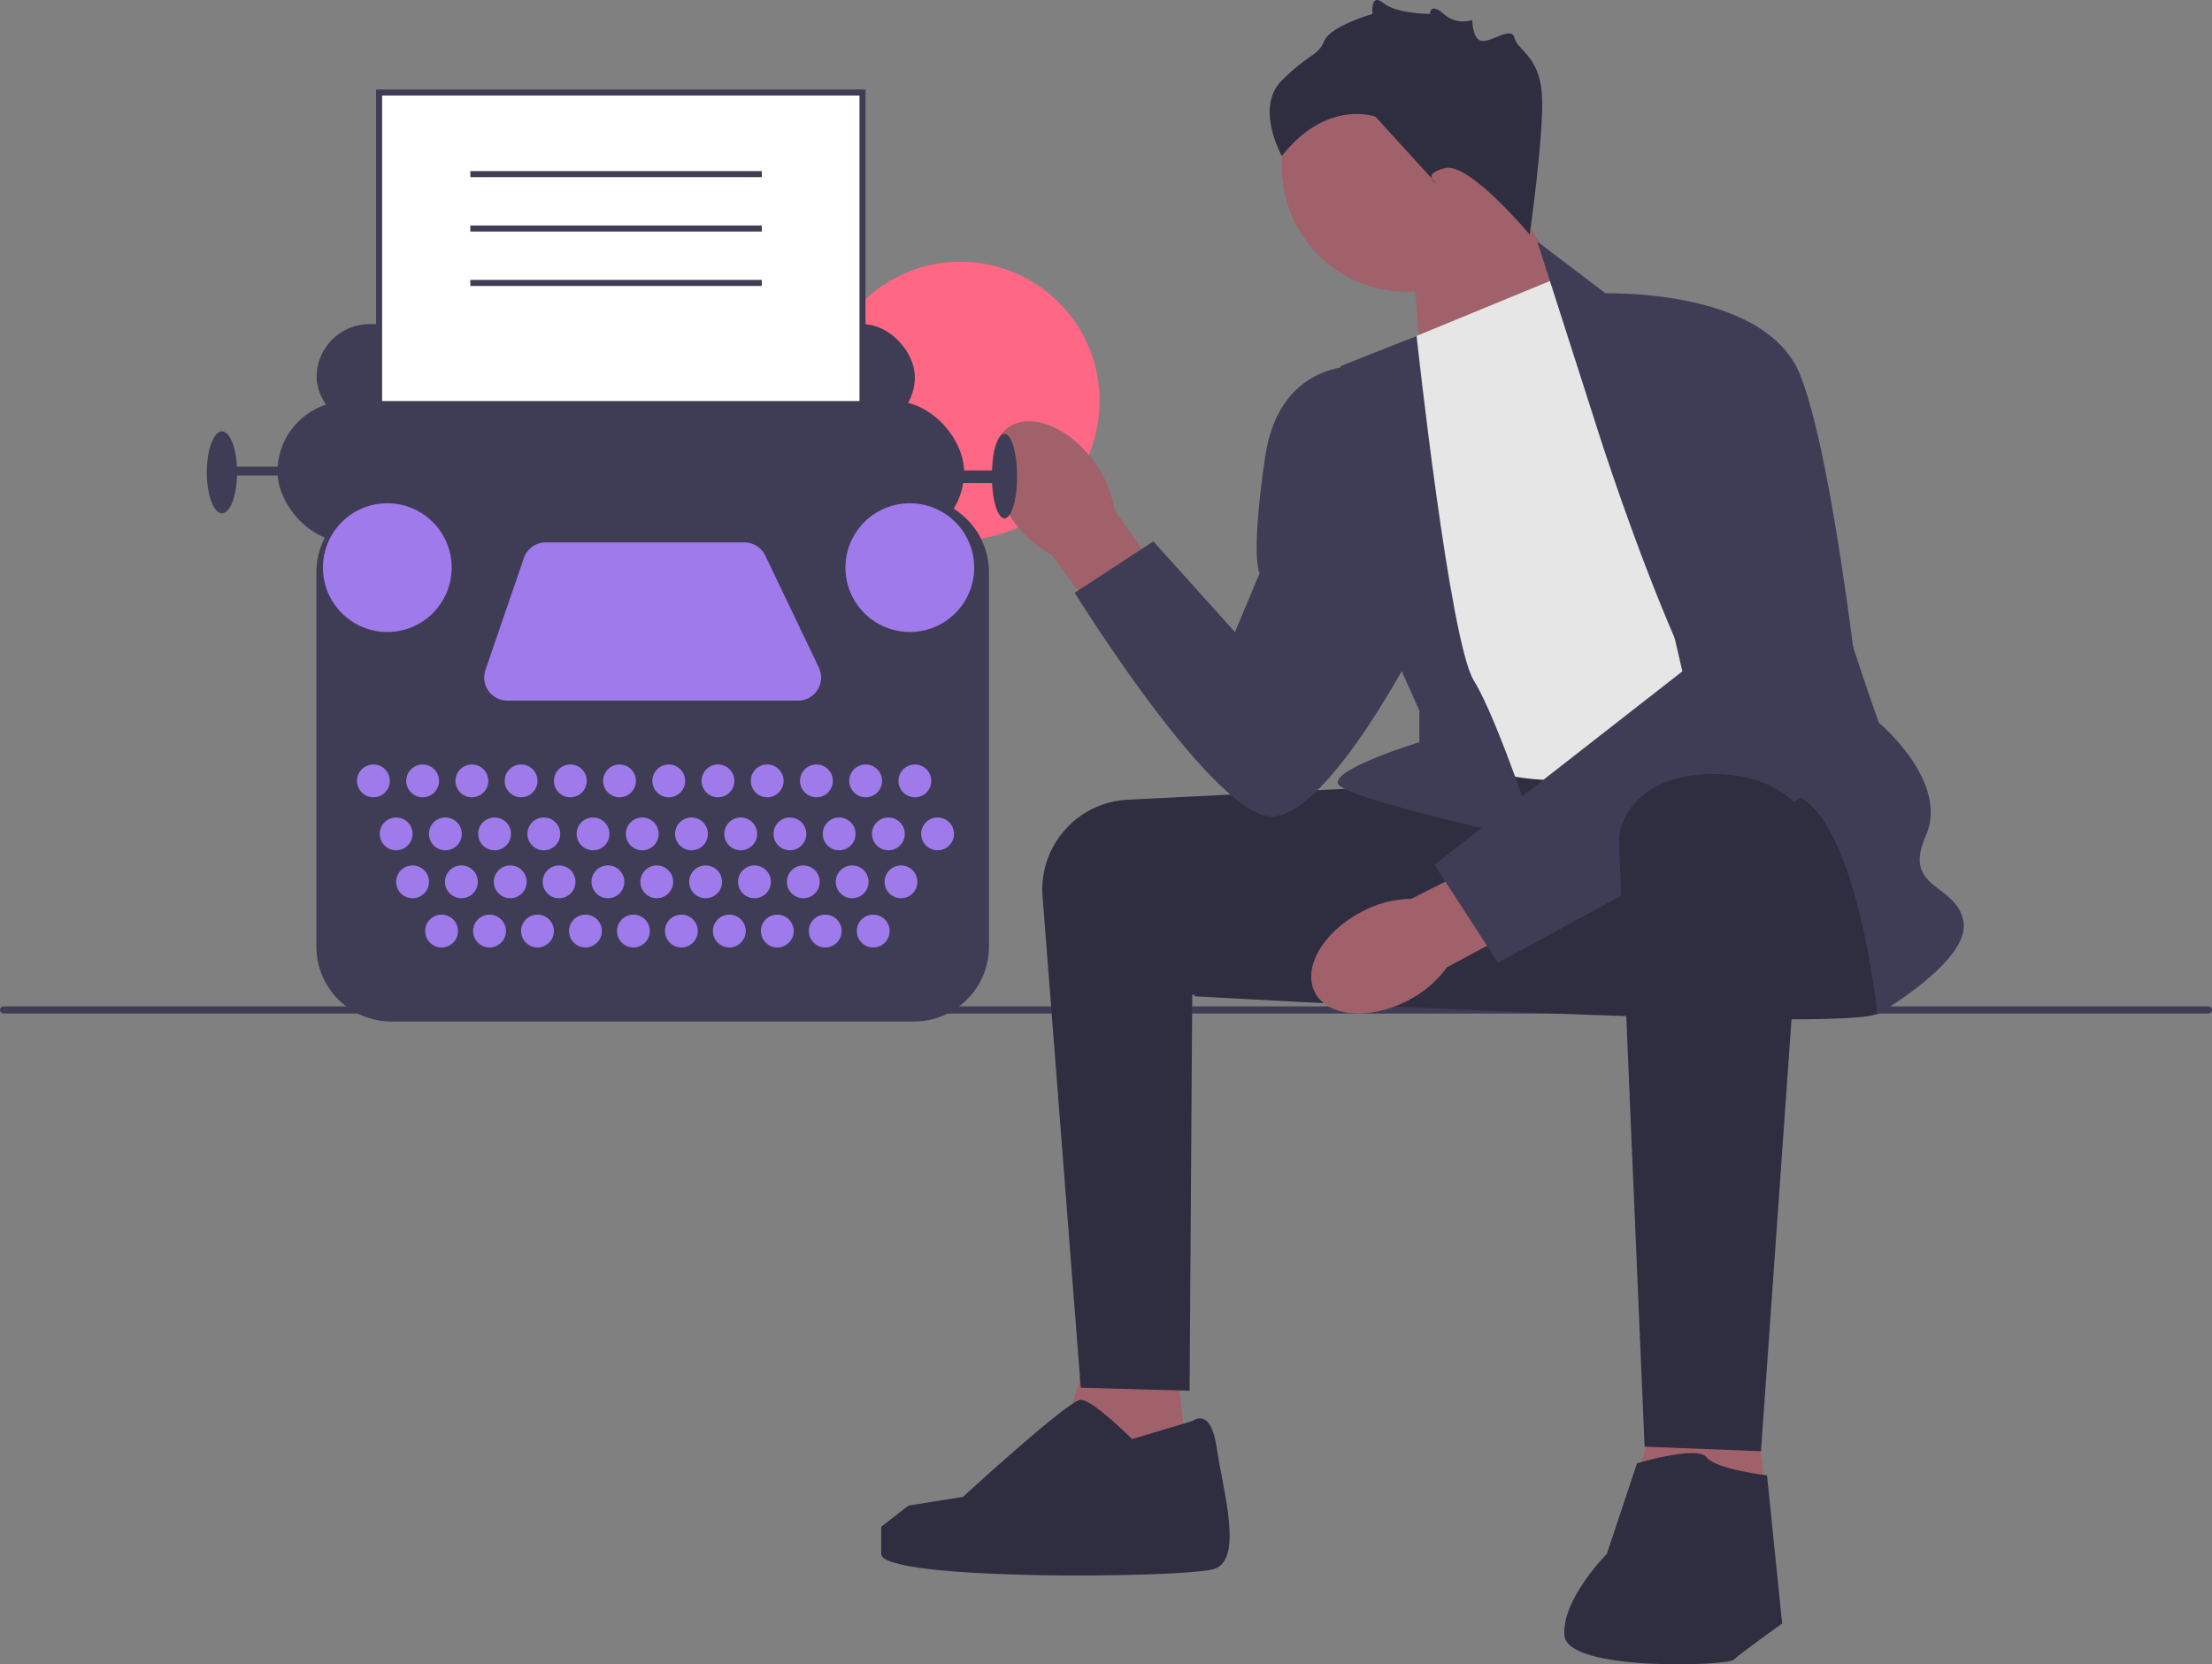 <svg xmlns="http://www.w3.org/2000/svg" width="731.67" height="550.618" viewBox="0 0 731.67 550.618" xmlns:xlink="http://www.w3.org/1999/xlink"><rect x="0" y="0" width="731.67" height="550.618" fill="#808080" stroke="none"/><circle cx="317.682" cy="132.627" r="46.021" fill="#ff6884"/><g><path d="M0,334.134c0,.66,.53,1.19,1.19,1.19H730.48c.66,0,1.19-.53,1.19-1.19,0-.66-.53-1.19-1.19-1.19H1.19c-.66,0-1.19,.53-1.19,1.19Z" fill="#3f3d56"/><g><polygon points="466.985 81.606 470.811 130.557 526.268 107.393 494.985 57.606 466.985 81.606" fill="#a0616a"/><circle cx="465.323" cy="55.181" r="41.339" fill="#a0616a"/><polygon points="387.985 440.606 394.985 503.393 345.985 496.606 361.985 438.606 387.985 440.606" fill="#a0616a"/><polygon points="578.985 449.606 585.985 512.393 536.985 505.606 552.985 447.606 578.985 449.606" fill="#a0616a"/><path d="M462.485,260.106c-.669,0-54.146,2.685-89.477,4.463-16.723,.841-29.452,15.315-28.155,32.009l12.632,162.528,36,1,.878-131,71.122,4-3-73Z" fill="#2f2e41"/><path d="M619.485,259.106s9,69,2,76c-7,7-226.5-5.5-226.5-5.5,0,0,48.154-69.537,56.827-71.519,8.673-1.981,146.673-8.981,146.673-8.981l21,10Z" fill="#2f2e41"/><path id="uuid-395a52e4-5c72-4314-a9bf-6720c6920e4c-174" d="M335.127,172.233c-8.359-11.691-9.103-25.48-1.662-30.799,7.441-5.319,20.247-.152,28.607,11.544,3.404,4.626,5.65,10,6.551,15.673l34.792,49.981-19.8,13.708-35.775-48.834c-5.078-2.688-9.437-6.554-12.714-11.273Z" fill="#a0616a"/><path id="uuid-2bcb0f29-4cb0-4836-b3e1-c42200070018-175" d="M465.674,331.017c-12.747,6.638-26.505,5.441-30.727-2.672-4.223-8.113,2.688-20.068,15.44-26.706,5.058-2.722,10.694-4.192,16.436-4.289l54.365-27.441,10.797,21.526-53.367,28.575c-3.374,4.65-7.812,8.425-12.944,11.008Z" fill="#a0616a"/><path d="M464.985,112.606l51-21,96,148s-67,15-90,18c-23,3-49-9-49-9l-8-136Z" fill="#e6e6e6"/><path d="M526.985,137.606l-18.5-57.709,24,18.209s68,45,68,64c0,19,21,77,21,77,0,0,23.5,19.5,15.5,37.5-8,18,10.5,15.5,12.5,28.5,2,13-28.5,30.5-28.5,30.5,0,0-7.5-73.5-31.5-73.5-24,0-62.5-124.5-62.5-124.5Z" fill="#3f3d56"/><path d="M468.568,111.13l-25.084,9.976s4,70,8,76,18,38,18,38v10.429s-28,8.571-27,13.571c1,5,66,19,66,19,0,0-13-40-21-53-8-13-18.916-113.976-18.916-113.976Z" fill="#3f3d56"/><path d="M527.485,97.106s56-3,68,27c12,30,22,128,22,128l-122,66.374-21-32.374,82-64-29-125Z" fill="#3f3d56"/><path d="M452.485,121.106s-29-4-34,30-1.823,38.5-1.823,38.5l-8.177,19.5-27-30-26,17s47,76,66,74c19-2,47-57,47-57l-16-92Z" fill="#3f3d56"/><path d="M597.323,270.145l-14.839,209.961-38.5-1.5s-8.5-198.5-8.5-201.5c0-3,4-20,29-21,25-1,32.839,14.039,32.839,14.039Z" fill="#2f2e41"/><path d="M541.485,484.106s20-6,23-2c3,4,20,6,20,6l5,49s-14,10-16,12-55,4-56-8c-1-12,14-27,14-27l10-30Z" fill="#2f2e41"/><path d="M394.485,470.106s6-5,8,9c2,14,9,37-1,40-10,3-110,4-110-5v-9l9-7,18.004-2.869s34.996-32.131,38.996-32.131c4,0,17,13,17,13l20-6Z" fill="#2f2e41"/><path d="M505.985,77.606s-20-24-28-22-3,5-3,5l-20-22s-16-6-31,13c0,0-9-16,0-25,9-9,12-8,14-13,2-5,16-9,16-9,0,0-.803-7.197,3.598-3.598s15.394,3.598,15.394,3.598c0,0,.063-4,4.535,0s9.472,2,9.472,2c0,0,0,6.921,3.5,6.961,3.5,.039,9.5-4.961,10.5-.961s8,6,9,18-4,47-4,47Z" fill="#2f2e41"/></g></g><g><rect x="104.731" y="107.214" width="197.887" height="35.069" rx="17.534" ry="17.534" fill="#3f3d56"/><rect x="125.397" y="30.606" width="159.896" height="175.343" fill="#fff"/><path d="M286.293,206.949H124.397V29.606h161.896V206.949Zm-159.896-2h157.896V31.606H126.397V204.949Z" fill="#3f3d56"/><rect x="91.789" y="132.681" width="227.111" height="46.758" rx="23.379" ry="23.379" fill="#3f3d56"/><ellipse cx="332.26" cy="157.521" rx="4.175" ry="13.986" fill="#3f3d56"/><ellipse cx="73.42" cy="156.269" rx="5.01" ry="13.568" fill="#3f3d56"/><rect x="74.672" y="154.39" width="28.806" height="2.922" fill="#3f3d56"/><rect x="306.376" y="155.642" width="23.379" height="4.175" fill="#3f3d56"/><path d="M302.334,337.957H129.439c-13.669,0-24.79-11.121-24.79-24.79v-123.841c0-13.669,11.121-24.79,24.79-24.79h172.896c13.669,0,24.789,11.121,24.789,24.79v123.841c0,13.669-11.12,24.79-24.789,24.79Z" fill="#3f3d56"/><circle cx="123.518" cy="258.343" r="5.427" fill="#9f7aea"/><circle cx="131.033" cy="275.878" r="5.427" fill="#9f7aea"/><circle cx="136.46" cy="291.742" r="5.427" fill="#9f7aea"/><circle cx="146.062" cy="308.024" r="5.427" fill="#9f7aea"/><circle cx="161.926" cy="308.024" r="5.427" fill="#9f7aea"/><circle cx="177.791" cy="308.024" r="5.427" fill="#9f7aea"/><circle cx="193.655" cy="308.024" r="5.427" fill="#9f7aea"/><circle cx="209.52" cy="308.024" r="5.427" fill="#9f7aea"/><circle cx="225.384" cy="308.024" r="5.427" fill="#9f7aea"/><circle cx="241.248" cy="308.024" r="5.427" fill="#9f7aea"/><circle cx="257.113" cy="308.024" r="5.427" fill="#9f7aea"/><circle cx="272.977" cy="308.024" r="5.427" fill="#9f7aea"/><circle cx="288.841" cy="308.024" r="5.427" fill="#9f7aea"/><circle cx="152.617" cy="291.742" r="5.427" fill="#9f7aea"/><circle cx="168.773" cy="291.742" r="5.427" fill="#9f7aea"/><circle cx="184.93" cy="291.742" r="5.427" fill="#9f7aea"/><circle cx="201.086" cy="291.742" r="5.427" fill="#9f7aea"/><circle cx="217.243" cy="291.742" r="5.427" fill="#9f7aea"/><circle cx="233.4" cy="291.742" r="5.427" fill="#9f7aea"/><circle cx="249.556" cy="291.742" r="5.427" fill="#9f7aea"/><circle cx="265.713" cy="291.742" r="5.427" fill="#9f7aea"/><circle cx="281.869" cy="291.742" r="5.427" fill="#9f7aea"/><circle cx="298.026" cy="291.742" r="5.427" fill="#9f7aea"/><circle cx="147.314" cy="275.878" r="5.427" fill="#9f7aea"/><circle cx="163.596" cy="275.878" r="5.427" fill="#9f7aea"/><circle cx="179.878" cy="275.878" r="5.427" fill="#9f7aea"/><circle cx="196.16" cy="275.878" r="5.427" fill="#9f7aea"/><circle cx="212.442" cy="275.878" r="5.427" fill="#9f7aea"/><circle cx="228.724" cy="275.878" r="5.427" fill="#9f7aea"/><circle cx="245.006" cy="275.878" r="5.427" fill="#9f7aea"/><circle cx="261.287" cy="275.878" r="5.427" fill="#9f7aea"/><circle cx="277.569" cy="275.878" r="5.427" fill="#9f7aea"/><circle cx="293.851" cy="275.878" r="5.427" fill="#9f7aea"/><circle cx="310.133" cy="275.878" r="5.427" fill="#9f7aea"/><circle cx="139.8" cy="258.343" r="5.427" fill="#9f7aea"/><circle cx="156.082" cy="258.343" r="5.427" fill="#9f7aea"/><circle cx="172.363" cy="258.343" r="5.427" fill="#9f7aea"/><circle cx="188.645" cy="258.343" r="5.427" fill="#9f7aea"/><circle cx="204.927" cy="258.343" r="5.427" fill="#9f7aea"/><circle cx="221.209" cy="258.343" r="5.427" fill="#9f7aea"/><circle cx="237.491" cy="258.343" r="5.427" fill="#9f7aea"/><circle cx="253.773" cy="258.343" r="5.427" fill="#9f7aea"/><circle cx="270.055" cy="258.343" r="5.427" fill="#9f7aea"/><circle cx="286.336" cy="258.343" r="5.427" fill="#9f7aea"/><circle cx="302.618" cy="258.343" r="5.427" fill="#9f7aea"/><circle cx="128.11" cy="187.789" r="21.292" fill="#9f7aea"/><circle cx="300.948" cy="187.789" r="21.292" fill="#9f7aea"/><path d="M180.522,179.439h65.701c2.945,0,5.628,1.691,6.899,4.347l17.731,37.06c2.429,5.076-1.272,10.948-6.899,10.948h-96.139c-5.248,0-8.936-5.164-7.234-10.128l12.707-37.06c1.06-3.091,3.967-5.167,7.234-5.167Z" fill="#9f7aea"/></g><rect x="155.568" y="56.606" width="96.417" height="2" fill="#3f3d56"/><rect x="155.568" y="74.606" width="96.417" height="2" fill="#3f3d56"/><rect x="155.568" y="92.606" width="96.417" height="2" fill="#3f3d56"/></svg>